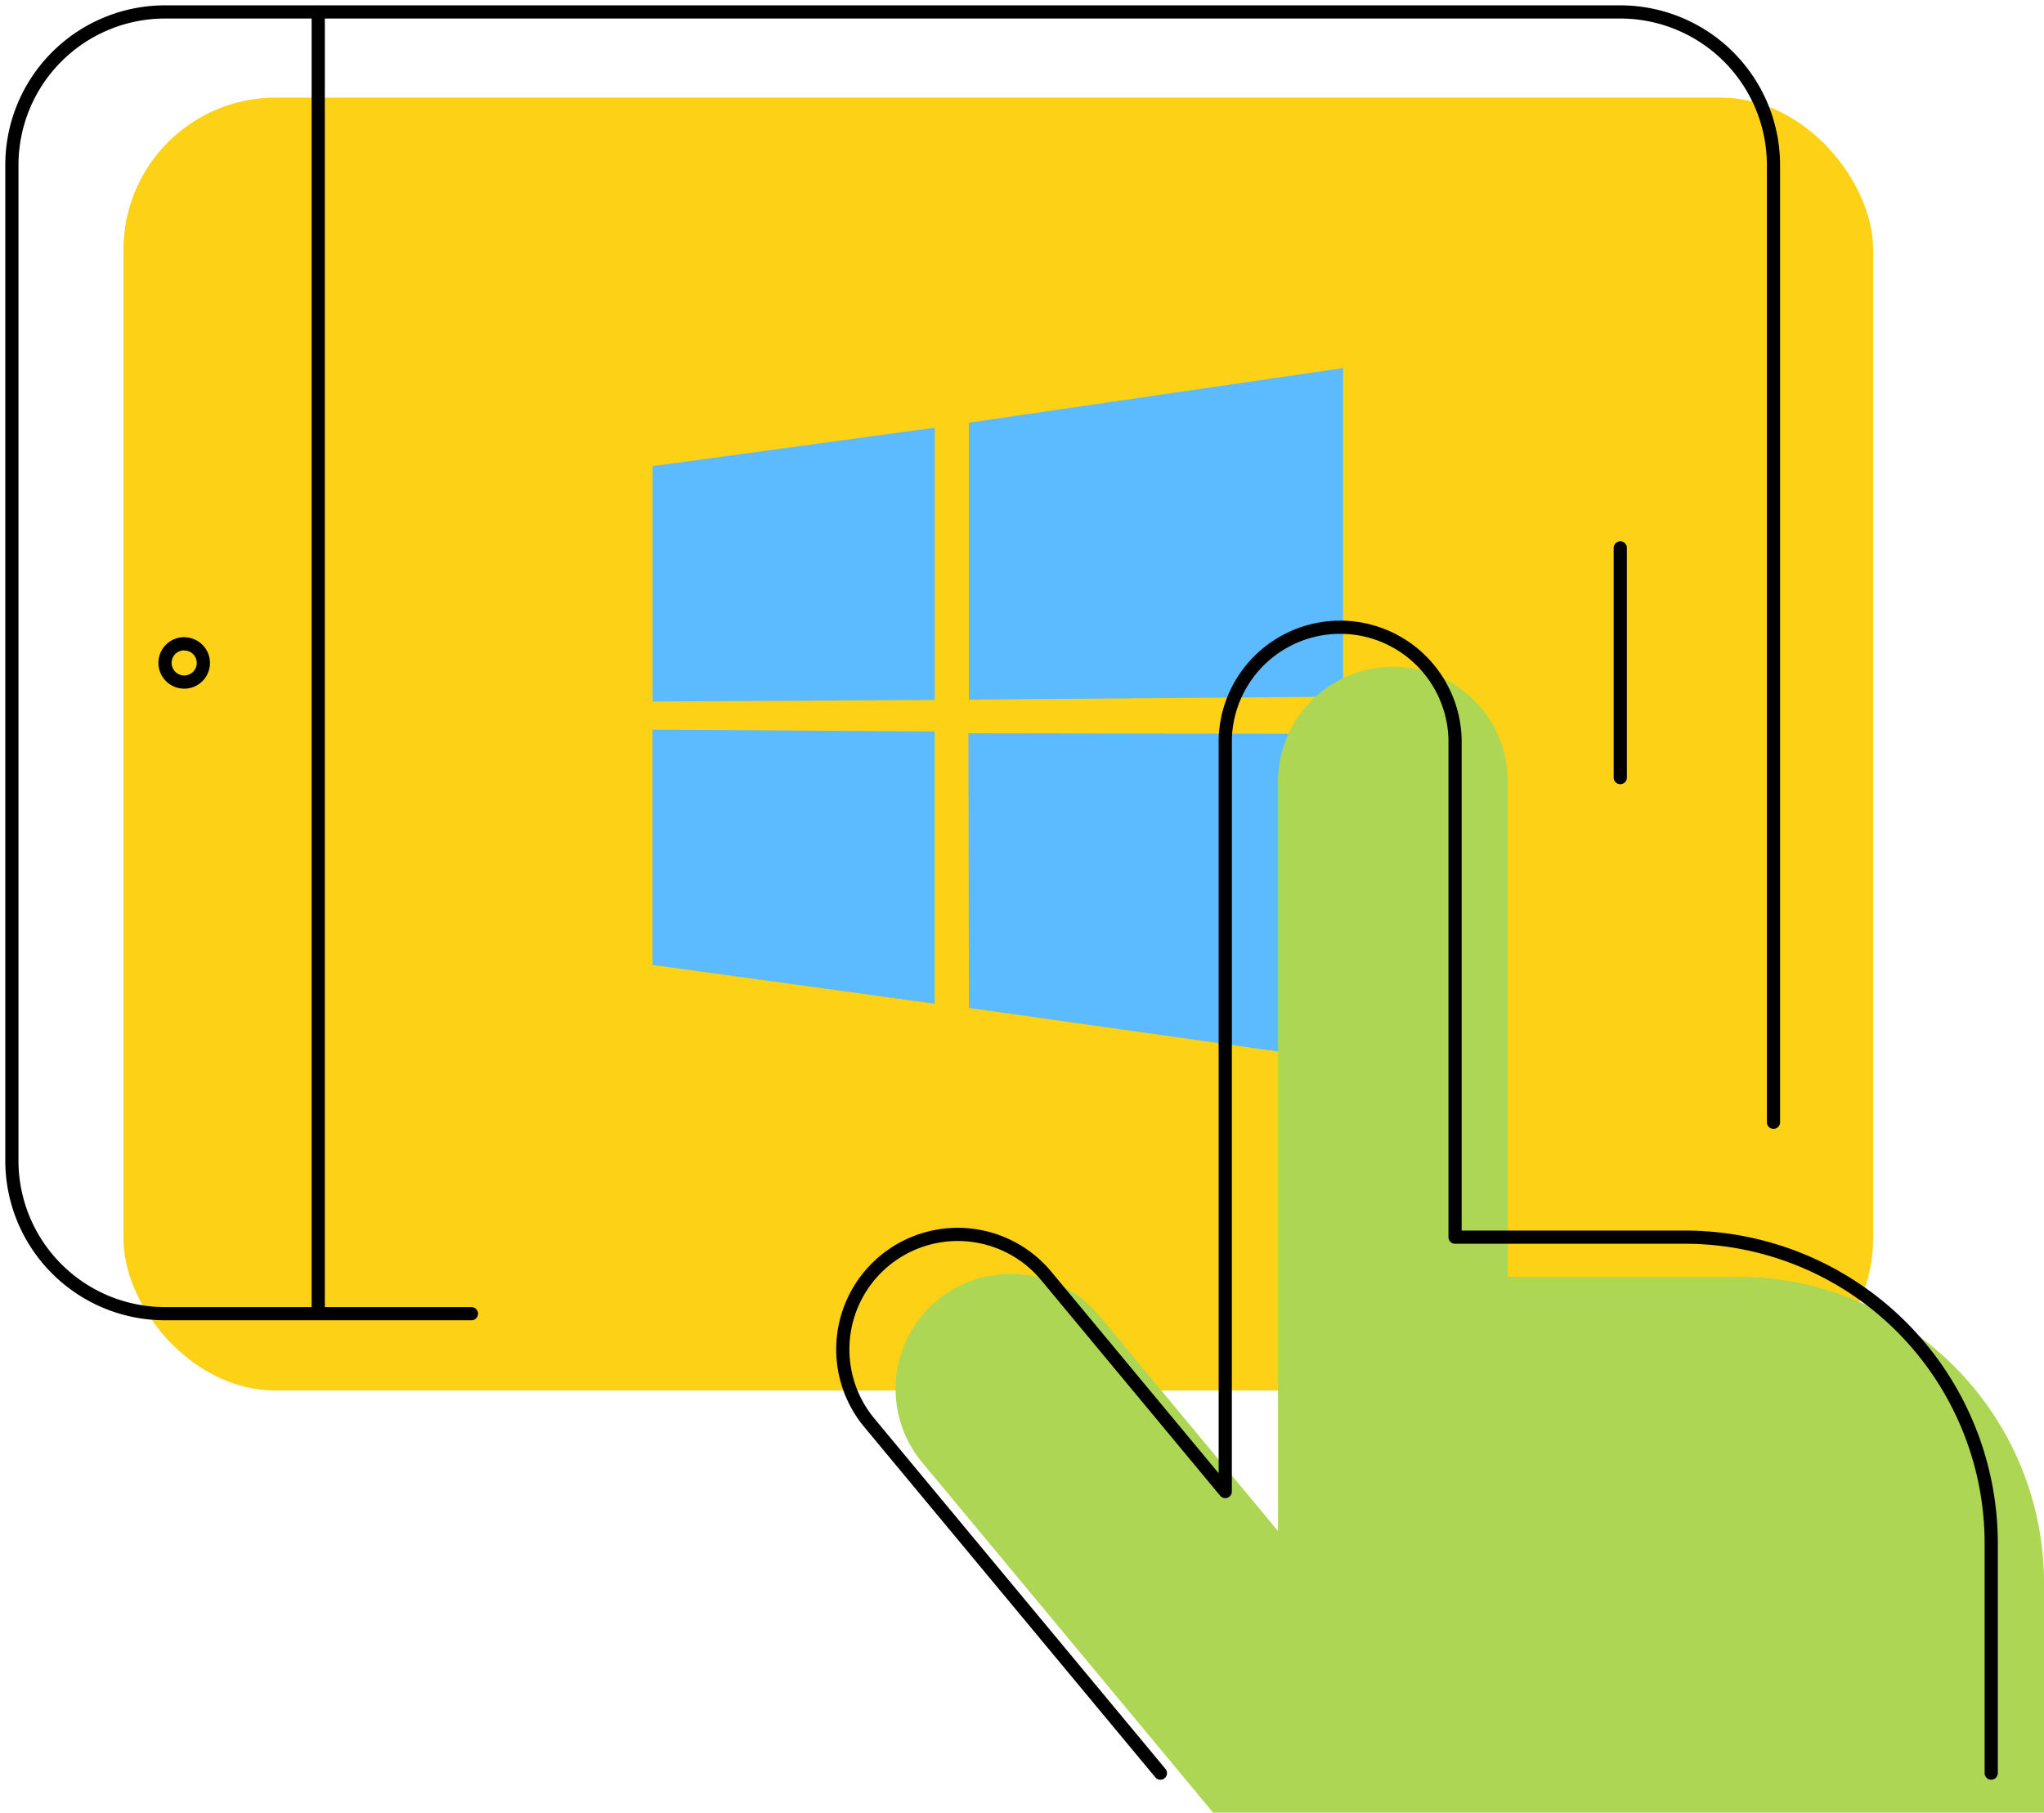 <svg data-name="Layer 17" xmlns="http://www.w3.org/2000/svg" width="309.79" height="274.8">
    <rect x="18.71" y="14.8" width="265.18" height="196" rx="23.06" fill="#fcd116"/>
    <path d="m98.89 70.67 42.78-5.83v41.27l-42.76.24V70.67zm42.76 40.19v41.3l-42.75-5.88v-35.67l42.73.28zm5.19-46.78 56.72-8.28v49.81l-56.72.45V64.08zm56.73 47.17v49.55l-56.72-8-.08-41.64z" fill="#5cbbff"/>
    <path d="M71.45 199.15H25.01A23.21 23.21 0 0 1 1.8 175.94V25.03A23.22 23.22 0 0 1 25.01 1.81h220.56a23.23 23.23 0 0 1 23.22 23.22v145.1M48.23 199.14V1.8" fill="none" stroke="#000" stroke-linecap="round" stroke-linejoin="round" stroke-width="2"/>
    <path d="M27.92 97.61h0a2.89 2.89 0 0 1 2.9 2.88h0a2.9 2.9 0 0 1-2.9 2.91h0a2.91 2.91 0 0 1-2.91-2.91h0a2.9 2.9 0 0 1 2.88-2.9h0" fill="none" stroke="#000" stroke-linecap="round" stroke-linejoin="round" stroke-width="2"/>
    <path d="m183.87 274.8-44.18-53.19a17.425 17.425 0 0 1 26.78-22.3l27.23 32.8V118.09a17.42 17.42 0 0 1 34.83 0v75.46h34.82a46.43 46.43 0 0 1 46.44 46.43v34.82" fill="#acd653"/>
    <path d="m175.87 268.8-44.18-53.19a17.425 17.425 0 0 1 26.78-22.3h0l27.23 32.8V112.09a17.42 17.42 0 0 1 34.83 0v75.46h34.82a46.43 46.43 0 0 1 46.44 46.43v34.82M245.57 83.06v34.82" fill="none" stroke="#000" stroke-linecap="round" stroke-linejoin="round" stroke-width="2"/>
</svg>
